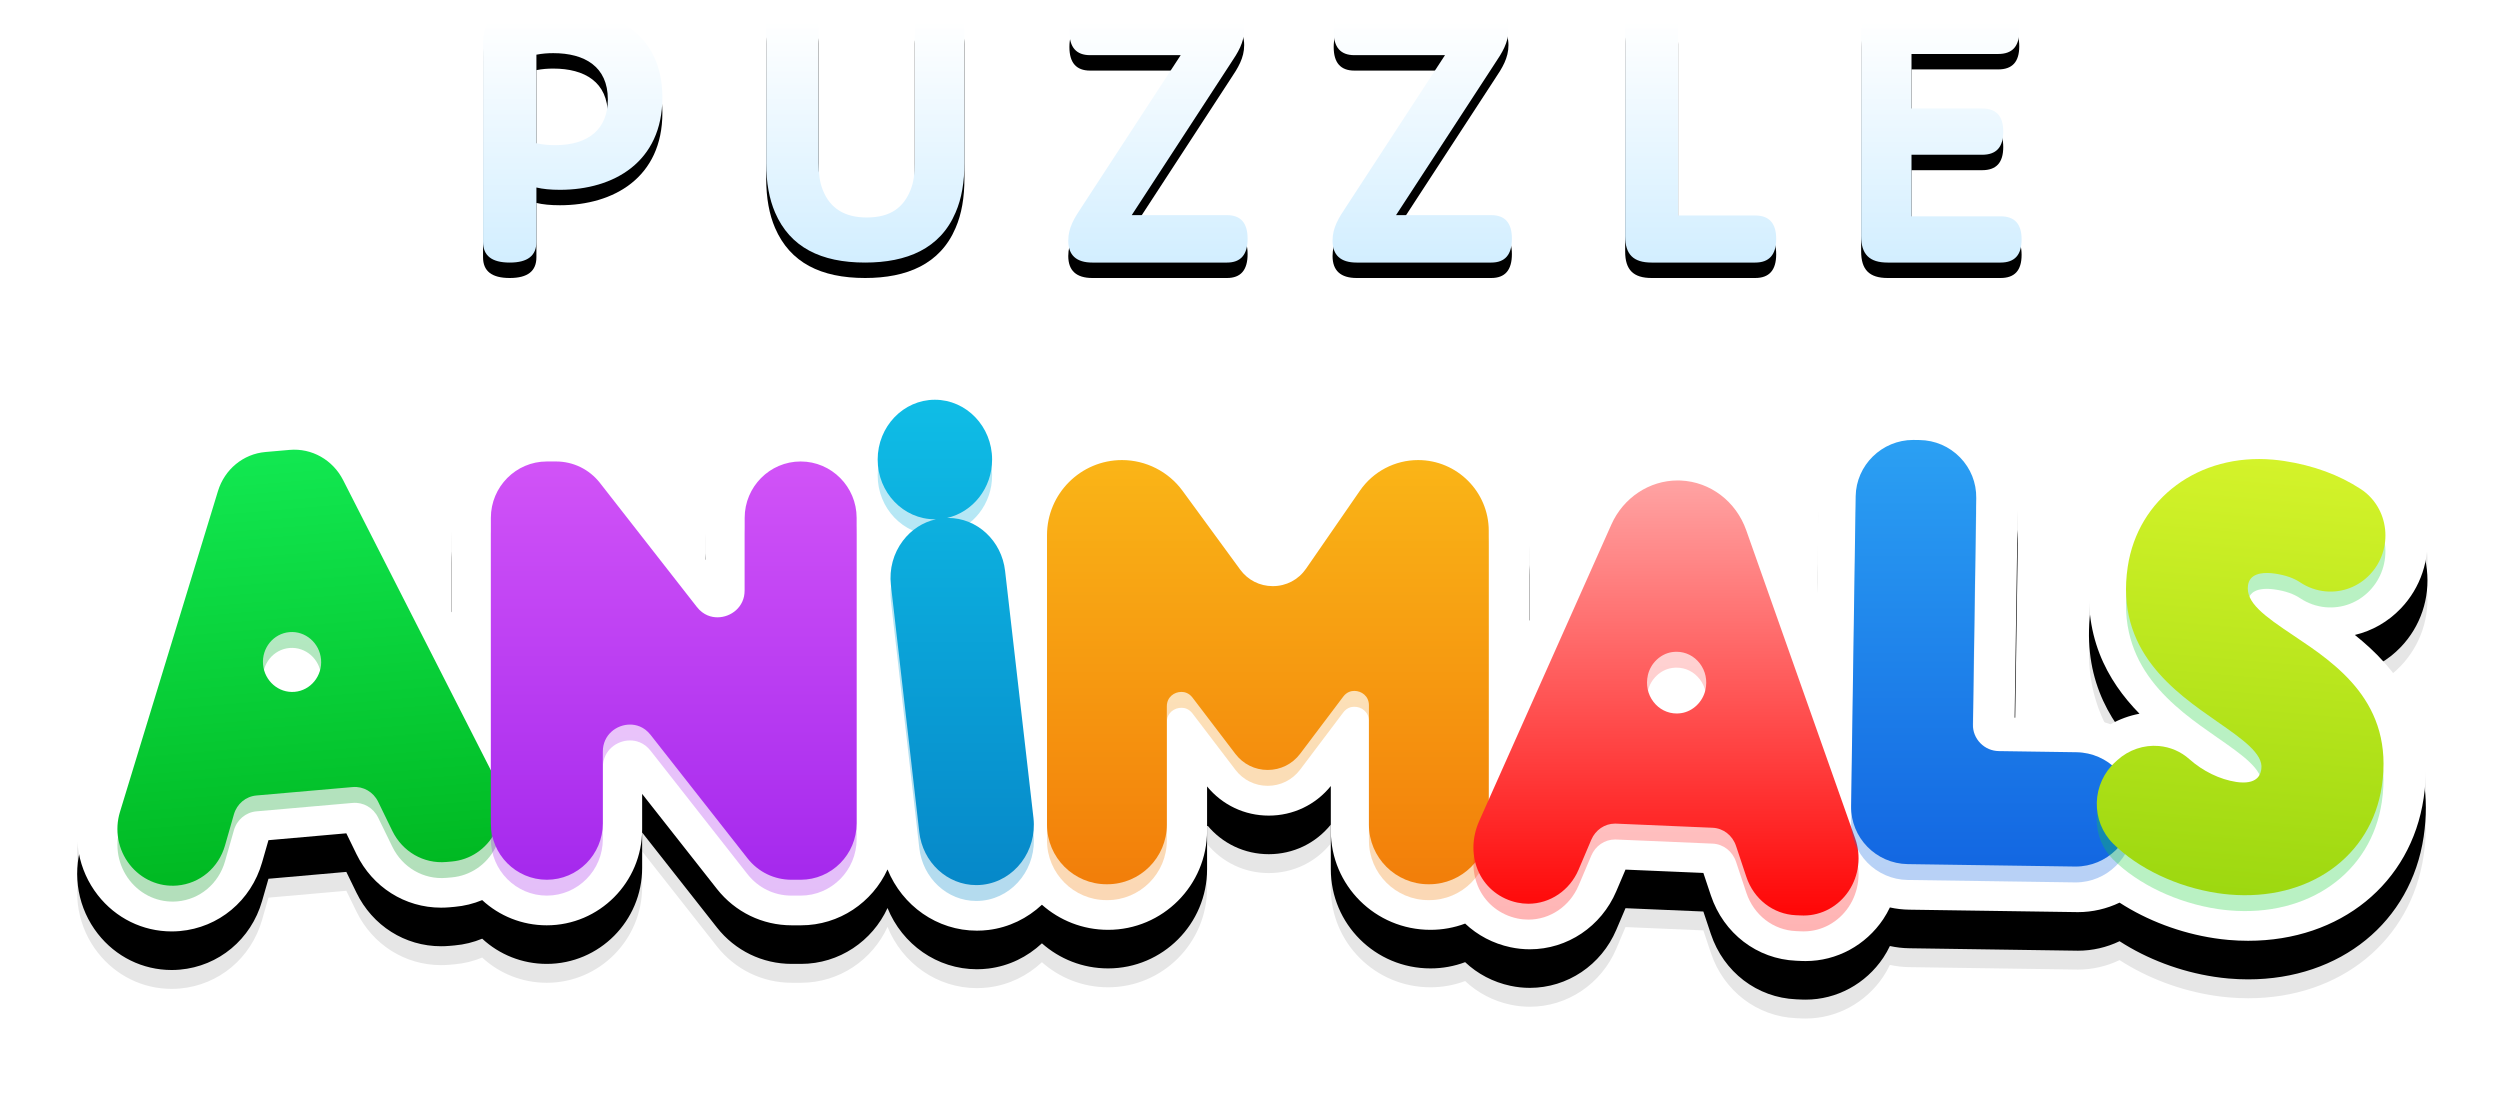 <?xml version="1.0" encoding="UTF-8"?>
<svg width="324px" height="142px" viewBox="0 0 324 142" version="1.1" xmlns="http://www.w3.org/2000/svg" xmlns:xlink="http://www.w3.org/1999/xlink">
    <!-- Generator: Sketch 52.3 (67297) - http://www.bohemiancoding.com/sketch -->
    <title>Logo</title>
    <desc>Created with Sketch.</desc>
    <defs>
        <linearGradient x1="50%" y1="5.332%" x2="50%" y2="100%" id="linearGradient-1">
            <stop stop-color="#FFFFFF" offset="0%"></stop>
            <stop stop-color="#D2EEFF" offset="100%"></stop>
        </linearGradient>
        <path d="M9.358,17.812 C13.733,17.812 16.174,15.667 16.174,11.874 C16.174,7.634 13.173,5.888 9.104,5.888 C8.392,5.888 7.68,5.937 6.917,6.087 L6.917,17.562 C7.782,17.761 8.596,17.812 9.358,17.812 M9.969,23.6 C8.748,23.6 7.731,23.499 6.917,23.3 L6.917,30.335 C6.917,32.131 5.798,33.029 3.459,33.029 C1.119,33.029 0,32.131 0,30.335 L0,5.09 C0,3.293 0.051,1.447 2.95,0.649 C4.425,0.249 7.019,0 9.155,0 C17.343,0 23.243,3.592 23.243,11.625 C23.243,20.007 16.936,23.6 9.969,23.6" id="path-2"></path>
        <filter x="-23.7%" y="-10.6%" width="147.3%" height="133.3%" filterUnits="objectBoundingBox" id="filter-3">
            <feOffset dx="0" dy="2" in="SourceAlpha" result="shadowOffsetOuter1"></feOffset>
            <feGaussianBlur stdDeviation="1.5" in="shadowOffsetOuter1" result="shadowBlurOuter1"></feGaussianBlur>
            <feColorMatrix values="0 0 0 0 0   0 0 0 0 0   0 0 0 0 0  0 0 0 0.18 0" type="matrix" in="shadowBlurOuter1"></feColorMatrix>
        </filter>
        <path d="M55.405,23.62 C55.804,22.63 55.954,21.491 55.954,20.154 L55.954,2.673 C55.954,0.891 57.001,0 59.146,0 C61.341,0 62.388,0.891 62.388,2.673 L62.388,20.105 C62.388,22.58 62.039,24.71 61.241,26.542 C59.246,31.246 54.906,33.029 49.519,33.029 C43.783,33.029 39.792,31.048 37.847,26.542 C37.098,24.809 36.699,22.68 36.699,20.154 L36.699,2.673 C36.699,0.891 37.797,0 40.092,0 C42.386,0 43.483,0.891 43.483,2.673 L43.483,20.154 C43.483,21.491 43.633,22.63 44.032,23.62 C44.98,26.047 46.925,27.186 49.719,27.186 C52.861,27.186 54.507,25.849 55.405,23.62" id="path-4"></path>
        <filter x="-21.4%" y="-10.6%" width="142.8%" height="133.3%" filterUnits="objectBoundingBox" id="filter-5">
            <feOffset dx="0" dy="2" in="SourceAlpha" result="shadowOffsetOuter1"></feOffset>
            <feGaussianBlur stdDeviation="1.5" in="shadowOffsetOuter1" result="shadowBlurOuter1"></feGaussianBlur>
            <feColorMatrix values="0 0 0 0 0   0 0 0 0 0   0 0 0 0 0  0 0 0 0.18 0" type="matrix" in="shadowBlurOuter1"></feColorMatrix>
        </filter>
        <path d="M96.412,26.881 C98.196,26.881 99.087,27.897 99.087,29.929 C99.087,32.012 98.196,33.029 96.412,33.029 L78.967,33.029 C76.885,33.029 75.845,32.064 75.845,30.183 C75.845,28.506 76.638,27.236 77.628,25.763 L90.415,6.149 L78.669,6.149 C76.885,6.149 75.993,5.132 75.993,3.1 C75.993,1.017 76.885,0 78.669,0 L95.52,0 C97.601,0 98.643,0.966 98.643,2.846 C98.643,4.522 97.849,5.793 96.858,7.266 L84.071,26.881 L96.412,26.881 Z" id="path-6"></path>
        <filter x="-23.7%" y="-10.6%" width="147.3%" height="133.3%" filterUnits="objectBoundingBox" id="filter-7">
            <feOffset dx="0" dy="2" in="SourceAlpha" result="shadowOffsetOuter1"></feOffset>
            <feGaussianBlur stdDeviation="1.5" in="shadowOffsetOuter1" result="shadowBlurOuter1"></feGaussianBlur>
            <feColorMatrix values="0 0 0 0 0   0 0 0 0 0   0 0 0 0 0  0 0 0 0.18 0" type="matrix" in="shadowBlurOuter1"></feColorMatrix>
        </filter>
        <path d="M130.664,26.881 C132.449,26.881 133.34,27.897 133.34,29.929 C133.34,32.012 132.449,33.029 130.664,33.029 L113.219,33.029 C111.137,33.029 110.097,32.064 110.097,30.183 C110.097,28.506 110.89,27.236 111.881,25.763 L124.668,6.149 L112.922,6.149 C111.137,6.149 110.245,5.132 110.245,3.1 C110.245,1.017 111.137,0 112.922,0 L129.772,0 C131.854,0 132.895,0.966 132.895,2.846 C132.895,4.522 132.101,5.793 131.11,7.266 L118.324,26.881 L130.664,26.881 Z" id="path-8"></path>
        <filter x="-23.7%" y="-10.6%" width="147.3%" height="133.3%" filterUnits="objectBoundingBox" id="filter-9">
            <feOffset dx="0" dy="2" in="SourceAlpha" result="shadowOffsetOuter1"></feOffset>
            <feGaussianBlur stdDeviation="1.5" in="shadowOffsetOuter1" result="shadowBlurOuter1"></feGaussianBlur>
            <feColorMatrix values="0 0 0 0 0   0 0 0 0 0   0 0 0 0 0  0 0 0 0.18 0" type="matrix" in="shadowBlurOuter1"></feColorMatrix>
        </filter>
        <path d="M164.869,26.928 C166.685,26.928 167.592,27.936 167.592,29.953 C167.592,32.02 166.685,33.029 164.869,33.029 L151.45,33.029 C149.078,33.029 148.019,31.97 148.019,29.6 L148.019,2.722 C148.019,0.907 149.129,0 151.45,0 C153.77,0 154.88,0.907 154.88,2.722 L154.88,26.928 L164.869,26.928 Z" id="path-10"></path>
        <filter x="-28.1%" y="-10.6%" width="156.2%" height="133.3%" filterUnits="objectBoundingBox" id="filter-11">
            <feOffset dx="0" dy="2" in="SourceAlpha" result="shadowOffsetOuter1"></feOffset>
            <feGaussianBlur stdDeviation="1.5" in="shadowOffsetOuter1" result="shadowBlurOuter1"></feGaussianBlur>
            <feColorMatrix values="0 0 0 0 0   0 0 0 0 0   0 0 0 0 0  0 0 0 0.18 0" type="matrix" in="shadowBlurOuter1"></feColorMatrix>
        </filter>
        <path d="M194.288,13.059 C196.11,13.059 197.019,14.025 197.019,16.057 C197.019,18.09 196.11,19.056 194.288,19.056 L185.129,19.056 L185.129,27.034 L196.666,27.034 C198.487,27.034 199.398,27.998 199.398,30.031 C199.398,32.064 198.487,33.029 196.666,33.029 L182.042,33.029 C179.664,33.029 178.602,31.962 178.602,29.574 L178.602,3.456 C178.602,1.067 179.664,0 182.042,0 L196.362,0 C198.184,0 199.094,0.966 199.094,2.998 C199.094,5.031 198.184,5.996 196.362,5.996 L185.129,5.996 L185.129,13.059 L194.288,13.059 Z" id="path-12"></path>
        <filter x="-26.4%" y="-10.6%" width="152.9%" height="133.3%" filterUnits="objectBoundingBox" id="filter-13">
            <feOffset dx="0" dy="2" in="SourceAlpha" result="shadowOffsetOuter1"></feOffset>
            <feGaussianBlur stdDeviation="1.5" in="shadowOffsetOuter1" result="shadowBlurOuter1"></feGaussianBlur>
            <feColorMatrix values="0 0 0 0 0   0 0 0 0 0   0 0 0 0 0  0 0 0 0.18 0" type="matrix" in="shadowBlurOuter1"></feColorMatrix>
        </filter>
        <path d="M295.188,83.736 C297.441,83.203 299.499,82.028 301.15,80.298 C303.706,77.624 304.937,73.967 304.523,70.266 C304.113,66.59 302.128,63.337 299.076,61.342 C295.645,59.096 291.617,57.608 287.099,56.921 C286.502,56.83 285.918,56.76 285.338,56.708 C284.579,56.642 283.813,56.608 283.061,56.608 C271.68,56.608 262.614,64.149 261.011,74.944 C259.711,83.704 263.1,89.683 267.277,93.944 C265.961,94.191 264.694,94.653 263.526,95.316 C262.235,94.853 260.87,94.6 259.488,94.58 L251.095,94.458 L251.503,66.872 C251.551,63.507 250.281,60.329 247.929,57.928 C245.596,55.541 242.471,54.199 239.123,54.15 L238.212,54.138 C231.39,54.138 225.756,59.682 225.658,66.495 L225.446,80.808 L221.352,69.251 C219.323,63.516 214.18,59.649 208.231,59.396 C208.034,59.388 207.838,59.383 207.644,59.383 C201.966,59.383 196.765,62.813 194.391,68.122 L188.225,81.924 L188.225,71.041 C188.225,63.158 181.823,56.744 173.956,56.744 C169.28,56.744 164.899,59.043 162.232,62.892 L155.227,73.007 C155.192,73.058 155.183,73.07 155.089,73.07 C155.007,73.07 154.987,73.053 154.955,73.009 L147.476,62.808 C144.693,59.012 140.223,56.744 135.521,56.744 C130.711,56.744 126.44,59.06 123.728,62.626 C123.745,62.356 123.756,62.084 123.756,61.811 C123.756,54.71 118.136,48.932 111.23,48.932 C105.544,48.932 100.738,52.851 99.215,58.197 C97.578,57.391 95.746,56.926 93.805,56.926 C86.986,56.926 81.44,62.505 81.44,69.363 L81.44,74.027 L71.758,61.667 C69.396,58.654 65.858,56.926 62.046,56.926 L60.858,56.926 C54.041,56.926 48.494,62.505 48.494,69.363 L48.494,80.805 L38.975,62.131 C36.86,57.977 32.697,55.397 28.112,55.397 C27.759,55.397 27.406,55.412 27.05,55.443 L23.909,55.721 C18.957,56.157 14.799,59.561 13.317,64.392 L0.558,105.963 C-0.654,109.914 0.136,114.206 2.667,117.446 C5.005,120.441 8.496,122.159 12.248,122.159 C12.598,122.159 12.952,122.144 13.305,122.113 C18.355,121.668 22.538,118.18 23.963,113.225 L24.793,110.335 L34.884,109.445 L36.201,112.145 C38.285,116.423 42.483,119.08 47.158,119.08 C47.512,119.08 47.868,119.065 48.227,119.035 L48.932,118.972 C50.175,118.863 51.373,118.565 52.492,118.1 C54.709,120.15 57.659,121.368 60.858,121.368 C67.676,121.368 73.222,115.789 73.222,108.931 L73.222,104.336 L82.914,116.652 C85.274,119.649 88.808,121.368 92.609,121.368 L93.805,121.368 C98.777,121.368 103.063,118.393 105.024,114.125 C106.933,118.826 111.436,122.061 116.608,122.061 C117.1,122.061 117.599,122.031 118.094,121.97 C120.781,121.642 123.165,120.448 125.033,118.702 C127.311,120.718 130.306,121.953 133.61,121.953 C140.683,121.953 146.437,116.185 146.437,109.096 L146.437,103.371 C148.414,105.777 151.306,107.15 154.434,107.15 C157.589,107.15 160.5,105.755 162.474,103.315 L162.474,109.096 C162.474,116.185 168.228,121.953 175.396,121.953 C176.95,121.953 178.465,121.673 179.882,121.143 C181.49,122.662 183.508,123.729 185.76,124.209 C186.583,124.386 187.427,124.474 188.271,124.474 C193.13,124.474 197.527,121.521 199.471,116.952 L200.665,114.149 L210.756,114.579 L211.73,117.498 C213.379,122.422 217.718,125.744 222.78,125.958 L223.507,125.99 C223.658,125.996 224.012,126 224.012,126 C228.032,126 231.794,123.968 234.074,120.566 C234.399,120.081 234.677,119.572 234.93,119.051 C235.74,119.229 236.578,119.329 237.437,119.341 L259.308,119.658 C261.183,119.658 263.023,119.229 264.696,118.428 C268.267,120.739 272.564,122.37 276.971,123.039 C277.59,123.133 278.204,123.206 278.813,123.261 C279.664,123.335 280.522,123.373 281.36,123.373 L281.362,123.373 C293.322,123.373 302.462,115.941 304.107,104.879 C305.687,94.244 300.401,87.896 295.188,83.736" id="path-14"></path>
        <filter x="-5.7%" y="-16.2%" width="111.5%" height="145.4%" filterUnits="objectBoundingBox" id="filter-15">
            <feOffset dx="0" dy="5" in="SourceAlpha" result="shadowOffsetOuter1"></feOffset>
            <feGaussianBlur stdDeviation="5" in="shadowOffsetOuter1" result="shadowBlurOuter1"></feGaussianBlur>
            <feColorMatrix values="0 0 0 0 0   0 0 0 0 0   0 0 0 0 0  0 0 0 0.125 0" type="matrix" in="shadowBlurOuter1"></feColorMatrix>
        </filter>
        <path d="M295.188,81.29 C297.441,80.756 299.499,79.581 301.15,77.852 C303.706,75.177 304.937,71.52 304.523,67.819 C304.113,64.144 302.128,60.891 299.076,58.895 C295.645,56.649 291.617,55.162 287.099,54.474 C286.502,54.384 285.918,54.314 285.338,54.261 C284.579,54.196 283.813,54.162 283.061,54.162 C271.68,54.162 262.614,61.703 261.011,72.497 C259.711,81.258 263.1,87.237 267.277,91.498 C265.961,91.744 264.694,92.207 263.526,92.869 C262.235,92.406 260.87,92.153 259.488,92.134 L251.095,92.011 L251.503,64.425 C251.551,61.06 250.281,57.882 247.929,55.481 C245.596,53.094 242.471,51.752 239.123,51.703 L238.212,51.692 C231.39,51.692 225.756,57.235 225.658,64.048 L225.446,78.361 L221.352,66.804 C219.323,61.07 214.18,57.202 208.231,56.949 C208.034,56.941 207.838,56.936 207.644,56.936 C201.966,56.936 196.765,60.367 194.391,65.676 L188.225,79.477 L188.225,68.594 C188.225,60.711 181.823,54.297 173.956,54.297 C169.28,54.297 164.899,56.596 162.232,60.445 L155.227,70.561 C155.192,70.611 155.183,70.623 155.089,70.623 C155.007,70.623 154.987,70.607 154.955,70.563 L147.476,60.362 C144.693,56.565 140.223,54.297 135.521,54.297 C130.711,54.297 126.44,56.613 123.728,60.18 C123.745,59.91 123.756,59.637 123.756,59.364 C123.756,52.263 118.136,46.485 111.23,46.485 C105.544,46.485 100.738,50.404 99.215,55.75 C97.578,54.945 95.746,54.479 93.805,54.479 C86.986,54.479 81.44,60.059 81.44,66.916 L81.44,71.581 L71.758,59.22 C69.396,56.208 65.858,54.479 62.046,54.479 L60.858,54.479 C54.041,54.479 48.494,60.059 48.494,66.916 L48.494,78.358 L38.975,59.685 C36.86,55.53 32.697,52.95 28.112,52.95 C27.759,52.95 27.406,52.966 27.05,52.997 L23.909,53.274 C18.957,53.711 14.799,57.115 13.317,61.945 L0.558,103.516 C-0.654,107.467 0.136,111.76 2.667,115 C5.005,117.995 8.496,119.713 12.248,119.713 C12.598,119.713 12.952,119.697 13.305,119.666 C18.355,119.221 22.538,115.733 23.963,110.779 L24.793,107.888 L34.884,106.998 L36.201,109.699 C38.285,113.976 42.483,116.633 47.158,116.633 C47.512,116.633 47.868,116.619 48.227,116.588 L48.932,116.525 C50.175,116.416 51.373,116.118 52.492,115.653 C54.709,117.704 57.659,118.921 60.858,118.921 C67.676,118.921 73.222,113.342 73.222,106.485 L73.222,101.89 L82.914,114.205 C85.274,117.202 88.808,118.921 92.609,118.921 L93.805,118.921 C98.777,118.921 103.063,115.947 105.024,111.679 C106.933,116.379 111.436,119.614 116.608,119.614 C117.1,119.614 117.599,119.584 118.094,119.524 C120.781,119.196 123.165,118.002 125.033,116.255 C127.311,118.271 130.306,119.506 133.61,119.506 C140.683,119.506 146.437,113.739 146.437,106.649 L146.437,100.924 C148.414,103.33 151.306,104.703 154.434,104.703 C157.589,104.703 160.5,103.309 162.474,100.868 L162.474,106.649 C162.474,113.739 168.228,119.506 175.396,119.506 C176.95,119.506 178.465,119.227 179.882,118.696 C181.49,120.215 183.508,121.283 185.76,121.762 C186.583,121.939 187.427,122.028 188.271,122.028 C193.13,122.028 197.527,119.075 199.471,114.505 L200.665,111.702 L210.756,112.133 L211.73,115.051 C213.379,119.976 217.718,123.298 222.78,123.511 L223.507,123.543 C223.658,123.549 224.012,123.553 224.012,123.553 C228.032,123.553 231.794,121.521 234.074,118.119 C234.399,117.634 234.677,117.125 234.93,116.604 C235.74,116.782 236.578,116.882 237.437,116.894 L259.308,117.212 C261.183,117.212 263.023,116.782 264.696,115.982 C268.267,118.293 272.564,119.923 276.971,120.592 C277.59,120.687 278.204,120.76 278.813,120.814 C279.664,120.888 280.522,120.926 281.36,120.926 L281.362,120.926 C293.322,120.926 302.462,113.494 304.107,102.432 C305.687,91.798 300.401,85.449 295.188,81.29" id="path-16"></path>
        <filter x="-5.7%" y="-16.2%" width="111.5%" height="145.4%" filterUnits="objectBoundingBox" id="filter-17">
            <feOffset dx="0" dy="5" in="SourceAlpha" result="shadowOffsetOuter1"></feOffset>
            <feGaussianBlur stdDeviation="5" in="shadowOffsetOuter1" result="shadowBlurOuter1"></feGaussianBlur>
            <feColorMatrix values="0 0 0 0 0   0 0 0 0 0   0 0 0 0 0  0 0 0 0.125 0" type="matrix" in="shadowBlurOuter1"></feColorMatrix>
        </filter>
        <linearGradient x1="50%" y1="0%" x2="50%" y2="100%" id="linearGradient-18">
            <stop stop-color="#05C73E" offset="0%"></stop>
            <stop stop-color="#02961D" offset="100%"></stop>
        </linearGradient>
        <linearGradient x1="50%" y1="0%" x2="50%" y2="100%" id="linearGradient-19">
            <stop stop-color="#12E851" offset="0%"></stop>
            <stop stop-color="#00B922" offset="100%"></stop>
        </linearGradient>
        <linearGradient x1="50%" y1="0%" x2="50%" y2="100%" id="linearGradient-20">
            <stop stop-color="#D153F7" offset="0%"></stop>
            <stop stop-color="#A529ED" offset="100%"></stop>
        </linearGradient>
        <linearGradient x1="50%" y1="0%" x2="50%" y2="100%" id="linearGradient-21">
            <stop stop-color="#0FBDE6" offset="0%"></stop>
            <stop stop-color="#0688C9" offset="100%"></stop>
        </linearGradient>
        <linearGradient x1="50%" y1="0%" x2="50%" y2="100%" id="linearGradient-22">
            <stop stop-color="#FAB517" offset="0%"></stop>
            <stop stop-color="#F27E0A" offset="100%"></stop>
        </linearGradient>
        <linearGradient x1="50%" y1="100%" x2="50%" y2="3.061617e-15%" id="linearGradient-23">
            <stop stop-color="#FF0606" offset="0%"></stop>
            <stop stop-color="#FFA3A3" offset="100%"></stop>
        </linearGradient>
        <linearGradient x1="50%" y1="0%" x2="50%" y2="100%" id="linearGradient-24">
            <stop stop-color="#2BA0F3" offset="0%"></stop>
            <stop stop-color="#1367E2" offset="100%"></stop>
        </linearGradient>
        <linearGradient x1="50%" y1="0%" x2="50%" y2="100%" id="linearGradient-25">
            <stop stop-color="#D4F32A" offset="0%"></stop>
            <stop stop-color="#9DD810" offset="100%"></stop>
        </linearGradient>
    </defs>
    <g id="Page-1" stroke="none" stroke-width="1" fill="none" fill-rule="evenodd">
        <g id="Splash-Copy" transform="translate(-19, -122)">
            <g id="Logo" transform="translate(29, 123)">
                <g id="Group" transform="translate(52.602, 0)">
                    <g id="Fill-1">
                        <use fill="black" fill-opacity="1" filter="url(#filter-3)" xlink:href="#path-2"></use>
                        <use fill="url(#linearGradient-1)" fill-rule="evenodd" xlink:href="#path-2"></use>
                    </g>
                    <g id="Fill-4">
                        <use fill="black" fill-opacity="1" filter="url(#filter-5)" xlink:href="#path-4"></use>
                        <use fill="url(#linearGradient-1)" fill-rule="evenodd" xlink:href="#path-4"></use>
                    </g>
                    <g id="Fill-7">
                        <use fill="black" fill-opacity="1" filter="url(#filter-7)" xlink:href="#path-6"></use>
                        <use fill="url(#linearGradient-1)" fill-rule="evenodd" xlink:href="#path-6"></use>
                    </g>
                    <g id="Fill-9">
                        <use fill="black" fill-opacity="1" filter="url(#filter-9)" xlink:href="#path-8"></use>
                        <use fill="url(#linearGradient-1)" fill-rule="evenodd" xlink:href="#path-8"></use>
                    </g>
                    <g id="Fill-11">
                        <use fill="black" fill-opacity="1" filter="url(#filter-11)" xlink:href="#path-10"></use>
                        <use fill="url(#linearGradient-1)" fill-rule="evenodd" xlink:href="#path-10"></use>
                    </g>
                    <g id="Fill-13">
                        <use fill="black" fill-opacity="1" filter="url(#filter-13)" xlink:href="#path-12"></use>
                        <use fill="url(#linearGradient-1)" fill-rule="evenodd" xlink:href="#path-12"></use>
                    </g>
                </g>
                <g id="Fill-1" opacity="0.1">
                    <use fill="black" fill-opacity="1" filter="url(#filter-15)" xlink:href="#path-14"></use>
                    <use fill="#000000" fill-rule="evenodd" xlink:href="#path-14"></use>
                </g>
                <g id="Fill-1">
                    <use fill="black" fill-opacity="1" filter="url(#filter-17)" xlink:href="#path-16"></use>
                    <use fill="#FFFFFF" fill-rule="evenodd" xlink:href="#path-16"></use>
                </g>
                <g id="Logo-1" transform="translate(0, 50.155)">
                    <g id="A" transform="translate(28.331, 35.902) rotate(-5) translate(-28.331, -35.902) translate(2.641, 6.543)">
                        <path d="M25.143,26.222 C23.063,26.222 21.371,27.964 21.371,30.106 C21.371,32.248 23.063,33.991 25.143,33.991 C27.223,33.991 28.915,32.248 28.915,30.106 C28.915,27.964 27.223,26.222 25.143,26.222 Z M42.796,57.672 C39.854,57.672 37.257,55.852 36.177,53.034 L34.681,49.13 C34.172,47.799 32.943,46.939 31.553,46.939 L19.041,46.939 C17.651,46.939 16.422,47.799 15.913,49.13 L14.417,53.034 C13.337,55.852 10.74,57.672 7.798,57.672 C5.415,57.672 3.202,56.454 1.88,54.412 C0.557,52.371 0.313,49.8 1.227,47.533 L17.507,7.211 C18.614,4.468 21.193,2.697 24.077,2.697 L27.225,2.697 C30.11,2.697 32.689,4.469 33.796,7.211 L50.075,47.533 C50.99,49.799 50.747,52.371 49.424,54.411 C48.101,56.454 45.888,57.672 43.504,57.672 L42.796,57.672 Z" id="Fill-1" fill="url(#linearGradient-18)" opacity="0.3"></path>
                        <path d="M25.32,24.173 C23.24,24.173 21.548,25.916 21.548,28.058 C21.548,30.199 23.24,31.943 25.32,31.943 C27.4,31.943 29.093,30.199 29.093,28.058 C29.093,25.916 27.4,24.173 25.32,24.173 Z M42.974,55.623 C40.031,55.623 37.434,53.804 36.355,50.986 L34.859,47.081 C34.349,45.751 33.121,44.891 31.73,44.891 L19.219,44.891 C17.828,44.891 16.6,45.751 16.09,47.081 L14.595,50.986 C13.515,53.804 10.917,55.623 7.975,55.623 C5.592,55.623 3.379,54.405 2.057,52.363 C0.734,50.323 0.49,47.751 1.405,45.484 L17.684,5.162 C18.792,2.42 21.371,0.648 24.255,0.648 L27.403,0.648 C30.287,0.648 32.866,2.42 33.973,5.162 L50.252,45.484 C51.167,47.75 50.924,50.322 49.601,52.363 C48.278,54.405 46.066,55.623 43.682,55.623 L42.974,55.623 Z" id="Fill-1" fill="url(#linearGradient-19)"></path>
                    </g>
                    <g id="N" transform="translate(52.743, 8.575)" fill="url(#linearGradient-20)">
                        <path d="M39.828,56.342 C37.596,56.342 35.521,55.331 34.137,53.568 L21.576,37.57 C20.708,36.463 19.644,36.231 18.905,36.231 C17.174,36.231 15.383,37.542 15.383,39.737 L15.383,49.038 C15.383,53.065 12.129,56.342 8.128,56.342 C4.128,56.342 0.873,53.065 0.873,49.038 L0.873,9.438 C0.873,5.41 4.128,2.134 8.128,2.134 L9.314,2.134 C11.553,2.134 13.631,3.15 15.016,4.922 L27.568,20.987 C28.437,22.098 29.503,22.331 30.244,22.331 C31.976,22.331 33.767,21.02 33.767,18.826 L33.767,9.438 C33.767,5.41 37.021,2.134 41.021,2.134 C45.021,2.134 48.276,5.41 48.276,9.438 L48.276,49.038 C48.276,53.065 45.021,56.342 41.021,56.342 L39.828,56.342 Z" id="Fill-1" opacity="0.3"></path>
                        <path d="M39.828,54.286 C37.596,54.286 35.521,53.275 34.137,51.512 L21.576,35.513 C20.708,34.407 19.644,34.174 18.905,34.174 C17.174,34.174 15.383,35.486 15.383,37.68 L15.383,46.981 C15.383,51.009 12.129,54.286 8.128,54.286 C4.128,54.286 0.873,51.009 0.873,46.981 L0.873,7.381 C0.873,3.354 4.128,0.077 8.128,0.077 L9.314,0.077 C11.553,0.077 13.631,1.094 15.016,2.865 L27.568,18.93 C28.437,20.042 29.503,20.274 30.244,20.274 C31.976,20.274 33.767,18.964 33.767,16.769 L33.767,7.381 C33.767,3.354 37.021,0.077 41.021,0.077 C45.021,0.077 48.276,3.354 48.276,7.381 L48.276,46.981 C48.276,51.009 45.021,54.286 41.021,54.286 L39.828,54.286 Z" id="Fill-1"></path>
                    </g>
                    <g id="I" transform="translate(102.912, 0)" fill="url(#linearGradient-21)">
                        <path d="M8.375,18.202 C8.333,18.202 8.291,18.203 8.249,18.203 C4.16,18.203 0.834,14.728 0.834,10.455 C0.834,6.184 4.16,2.709 8.249,2.709 C12.338,2.709 15.665,6.184 15.665,10.455 C15.665,14.165 13.156,17.274 9.819,18.028 C9.864,18.027 9.91,18.027 9.956,18.027 C13.731,18.027 16.909,20.984 17.349,24.906 L21.026,56.916 C21.504,61.184 18.572,65.058 14.492,65.557 C14.202,65.592 13.909,65.61 13.619,65.61 C9.843,65.61 6.665,62.652 6.226,58.729 L2.549,26.721 C2.317,24.65 2.869,22.615 4.103,20.984 C5.189,19.55 6.687,18.58 8.375,18.202 Z" id="Combined-Shape" opacity="0.3"></path>
                        <path d="M8.375,16.145 C8.333,16.146 8.291,16.146 8.249,16.146 C4.16,16.146 0.834,12.671 0.834,8.399 C0.834,4.127 4.16,0.652 8.249,0.652 C12.338,0.652 15.665,4.127 15.665,8.399 C15.665,12.109 13.156,15.217 9.819,15.972 C9.864,15.971 9.91,15.97 9.956,15.97 C13.731,15.97 16.909,18.928 17.349,22.849 L21.026,54.859 C21.504,59.127 18.572,63.001 14.492,63.501 C14.202,63.536 13.909,63.554 13.619,63.554 C9.843,63.554 6.665,60.595 6.226,56.673 L2.549,24.664 C2.317,22.593 2.869,20.558 4.103,18.927 C5.189,17.493 6.687,16.523 8.375,16.145 Z" id="Combined-Shape"></path>
                    </g>
                    <g id="M" transform="translate(124.781, 7.822)" fill="url(#linearGradient-22)">
                        <path d="M50.349,57.68 C46.094,57.68 42.632,54.214 42.632,49.955 L42.632,34.482 C42.632,33.272 41.658,32.619 40.742,32.619 C40.339,32.619 39.764,32.748 39.301,33.364 L33.712,40.773 C32.709,42.103 31.178,42.866 29.514,42.866 C27.86,42.867 26.335,42.111 25.331,40.794 L19.768,33.488 C19.303,32.878 18.73,32.751 18.332,32.751 C17.415,32.751 16.441,33.404 16.441,34.613 L16.441,49.955 C16.441,54.214 12.979,57.68 8.724,57.68 L8.629,57.68 C4.374,57.68 0.911,54.214 0.911,49.955 L0.911,12.436 C0.911,7.07 5.272,2.704 10.632,2.704 C13.719,2.704 16.651,4.193 18.475,6.686 L25.941,16.894 C26.939,18.259 28.481,19.042 30.17,19.042 C31.919,19.042 33.491,18.217 34.484,16.777 L41.476,6.657 C43.186,4.182 46.001,2.704 49.006,2.704 C54.054,2.704 58.161,6.816 58.161,11.869 L58.161,49.955 C58.161,54.214 54.7,57.68 50.444,57.68 L50.349,57.68 Z" id="Fill-1" opacity="0.3"></path>
                        <path d="M50.349,55.623 C46.094,55.623 42.632,52.158 42.632,47.898 L42.632,32.426 C42.632,31.216 41.658,30.563 40.742,30.563 C40.339,30.563 39.764,30.692 39.301,31.308 L33.712,38.717 C32.709,40.047 31.178,40.809 29.514,40.809 C27.86,40.81 26.335,40.054 25.331,38.737 L19.768,31.431 C19.303,30.822 18.73,30.694 18.332,30.694 C17.415,30.694 16.441,31.347 16.441,32.556 L16.441,47.898 C16.441,52.158 12.979,55.623 8.724,55.623 L8.629,55.623 C4.374,55.623 0.911,52.158 0.911,47.898 L0.911,10.379 C0.911,5.014 5.272,0.648 10.632,0.648 C13.719,0.648 16.651,2.136 18.475,4.63 L25.941,14.838 C26.939,16.202 28.481,16.986 30.17,16.986 C31.919,16.986 33.491,16.16 34.484,14.721 L41.476,4.6 C43.186,2.125 46.001,0.648 49.006,0.648 C54.054,0.648 58.161,4.759 58.161,9.813 L58.161,47.898 C58.161,52.158 54.7,55.623 50.444,55.623 L50.349,55.623 Z" id="Fill-1"></path>
                    </g>
                    <g id="A" transform="translate(180.097, 10.43)" fill="url(#linearGradient-23)">
                        <path d="M27.188,24.94 C26.987,24.94 26.783,24.957 26.579,24.988 C25.086,25.217 23.806,26.447 23.465,27.978 C23.187,29.225 23.444,30.449 24.188,31.425 C24.921,32.387 26.019,32.939 27.201,32.939 C27.4,32.939 27.605,32.923 27.808,32.892 C29.3,32.662 30.58,31.434 30.922,29.901 C31.2,28.654 30.944,27.431 30.2,26.455 C29.466,25.492 28.368,24.94 27.188,24.94 M43.366,59.117 L42.657,59.086 C39.719,58.961 37.195,57.009 36.229,54.113 L34.89,50.1 C34.433,48.731 33.24,47.808 31.852,47.749 L19.35,47.215 L19.21,47.212 C17.881,47.212 16.675,48.031 16.136,49.299 L14.487,53.182 C13.348,55.864 10.794,57.597 7.981,57.597 C7.498,57.597 7.01,57.545 6.533,57.443 C4.348,56.976 2.55,55.579 1.598,53.611 C0.609,51.563 0.612,49.108 1.607,46.875 L18.735,8.452 C20.283,4.981 23.654,2.737 27.325,2.737 C27.454,2.737 27.585,2.741 27.715,2.746 C31.552,2.91 34.89,5.443 36.217,9.199 L50.334,49.142 C51.138,51.416 50.824,53.96 49.495,55.947 C48.165,57.936 45.986,59.123 43.667,59.123 C43.667,59.123 43.466,59.121 43.366,59.117" id="Fill-1" opacity="0.3"></path>
                        <path d="M27.188,22.884 C26.987,22.884 26.783,22.9 26.579,22.931 C25.086,23.161 23.806,24.39 23.465,25.922 C23.187,27.169 23.444,28.392 24.188,29.368 C24.921,30.331 26.019,30.883 27.201,30.883 C27.4,30.883 27.605,30.866 27.808,30.835 C29.3,30.606 30.58,29.377 30.922,27.845 C31.2,26.598 30.944,25.374 30.2,24.398 C29.466,23.435 28.368,22.884 27.188,22.884 M43.366,57.06 L42.657,57.03 C39.719,56.904 37.195,54.952 36.229,52.056 L34.89,48.043 C34.433,46.674 33.24,45.751 31.852,45.693 L19.35,45.158 L19.21,45.155 C17.881,45.155 16.675,45.974 16.136,47.242 L14.487,51.125 C13.348,53.808 10.794,55.54 7.981,55.54 C7.498,55.54 7.01,55.489 6.533,55.387 C4.348,54.919 2.55,53.522 1.598,51.554 C0.609,49.507 0.612,47.051 1.607,44.818 L18.735,6.396 C20.283,2.924 23.654,0.681 27.325,0.681 C27.454,0.681 27.585,0.684 27.715,0.69 C31.552,0.854 34.89,3.387 36.217,7.143 L50.334,47.085 C51.138,49.36 50.824,51.904 49.495,53.89 C48.165,55.88 45.986,57.066 43.667,57.066 C43.667,57.066 43.466,57.064 43.366,57.06" id="Fill-1"></path>
                    </g>
                    <g id="L" transform="translate(228.98, 5.215)" fill="url(#linearGradient-24)">
                        <path d="M8.262,57.675 C4.156,57.615 0.865,54.244 0.924,50.159 L1.515,10.004 C1.574,5.979 4.914,2.704 8.961,2.704 L9.803,2.715 C11.793,2.745 13.65,3.542 15.037,4.962 C16.422,6.382 17.17,8.253 17.141,10.232 L16.708,39.582 C16.694,40.489 17.038,41.348 17.673,41.999 C18.309,42.65 19.161,43.016 20.074,43.029 L30.129,43.176 C34.233,43.236 37.525,46.607 37.466,50.692 C37.406,54.717 34.067,57.991 30.022,57.991 L8.262,57.675 Z" id="Fill-1" opacity="0.3"></path>
                        <path d="M8.262,55.619 C4.156,55.559 0.865,52.187 0.924,48.103 L1.515,7.948 C1.574,3.923 4.914,0.647 8.961,0.647 L9.803,0.659 C11.793,0.688 13.65,1.486 15.037,2.906 C16.422,4.325 17.17,6.197 17.141,8.176 L16.708,37.526 C16.694,38.433 17.038,39.291 17.673,39.942 C18.309,40.594 19.161,40.959 20.074,40.972 L30.129,41.119 C34.233,41.18 37.525,44.551 37.466,48.635 C37.406,52.66 34.067,55.935 30.022,55.935 L8.262,55.619 Z" id="Fill-1"></path>
                    </g>
                    <g id="S" transform="translate(281.326, 37.737) rotate(5) translate(-281.326, -37.737) translate(262.365, 7.766)">
                        <path d="M19.075,59.165 C18.571,59.165 18.062,59.149 17.549,59.117 C12.272,58.784 7.025,56.833 3.512,53.898 C2.007,52.641 1.073,50.78 0.949,48.794 C0.824,46.788 1.529,44.802 2.882,43.343 L3.141,43.064 C4.484,41.616 6.372,40.785 8.322,40.785 C9.812,40.785 11.229,41.256 12.424,42.147 C14.289,43.54 16.585,44.416 18.721,44.551 C18.863,44.56 19.001,44.565 19.137,44.565 C21.694,44.565 21.784,43.083 21.814,42.596 C21.934,40.616 18.997,38.934 15.596,36.986 C9.694,33.607 1.612,28.979 2.279,18.017 C2.823,9.041 10.199,2.526 19.817,2.526 C20.295,2.526 20.778,2.541 21.271,2.572 C25.092,2.814 28.53,3.743 31.491,5.334 C33.35,6.333 34.658,8.117 35.081,10.23 C35.51,12.378 34.979,14.583 33.622,16.281 C32.272,17.969 30.269,18.938 28.124,18.938 C26.944,18.938 25.768,18.636 24.721,18.064 C23.825,17.574 22.766,17.306 21.39,17.219 C21.221,17.208 21.057,17.202 20.896,17.202 C19.633,17.202 18.109,17.516 18.018,19.01 C17.881,21.271 20.398,22.771 24.518,25.032 C30.303,28.206 38.225,32.554 37.563,43.443 C37.001,52.699 29.398,59.164 19.075,59.165" id="Fill-1" fill="#16D037" opacity="0.3"></path>
                        <path d="M18.898,57.116 C18.393,57.116 17.885,57.101 17.372,57.068 C12.095,56.735 6.847,54.784 3.335,51.85 C1.83,50.592 0.895,48.731 0.772,46.745 C0.647,44.739 1.351,42.753 2.705,41.294 L2.963,41.015 C4.306,39.567 6.195,38.736 8.145,38.736 C9.634,38.736 11.052,39.208 12.246,40.099 C14.112,41.492 16.407,42.368 18.544,42.502 C18.685,42.512 18.824,42.516 18.959,42.516 C21.517,42.516 21.606,41.034 21.636,40.547 C21.756,38.568 18.82,36.886 15.419,34.938 C9.517,31.558 1.435,26.93 2.101,15.968 C2.645,6.992 10.022,0.477 19.64,0.477 C20.117,0.477 20.601,0.492 21.094,0.523 C24.914,0.765 28.352,1.694 31.313,3.285 C33.172,4.284 34.481,6.068 34.903,8.182 C35.333,10.329 34.802,12.534 33.444,14.232 C32.095,15.92 30.092,16.889 27.946,16.889 C26.767,16.889 25.59,16.587 24.544,16.015 C23.647,15.526 22.589,15.257 21.212,15.17 C21.043,15.159 20.879,15.154 20.719,15.154 C19.456,15.154 17.932,15.468 17.841,16.961 C17.703,19.222 20.221,20.722 24.341,22.983 C30.126,26.157 38.048,30.505 37.386,41.394 C36.823,50.651 29.221,57.116 18.898,57.116" id="Fill-1" fill="url(#linearGradient-25)"></path>
                    </g>
                </g>
            </g>
        </g>
    </g>
</svg>